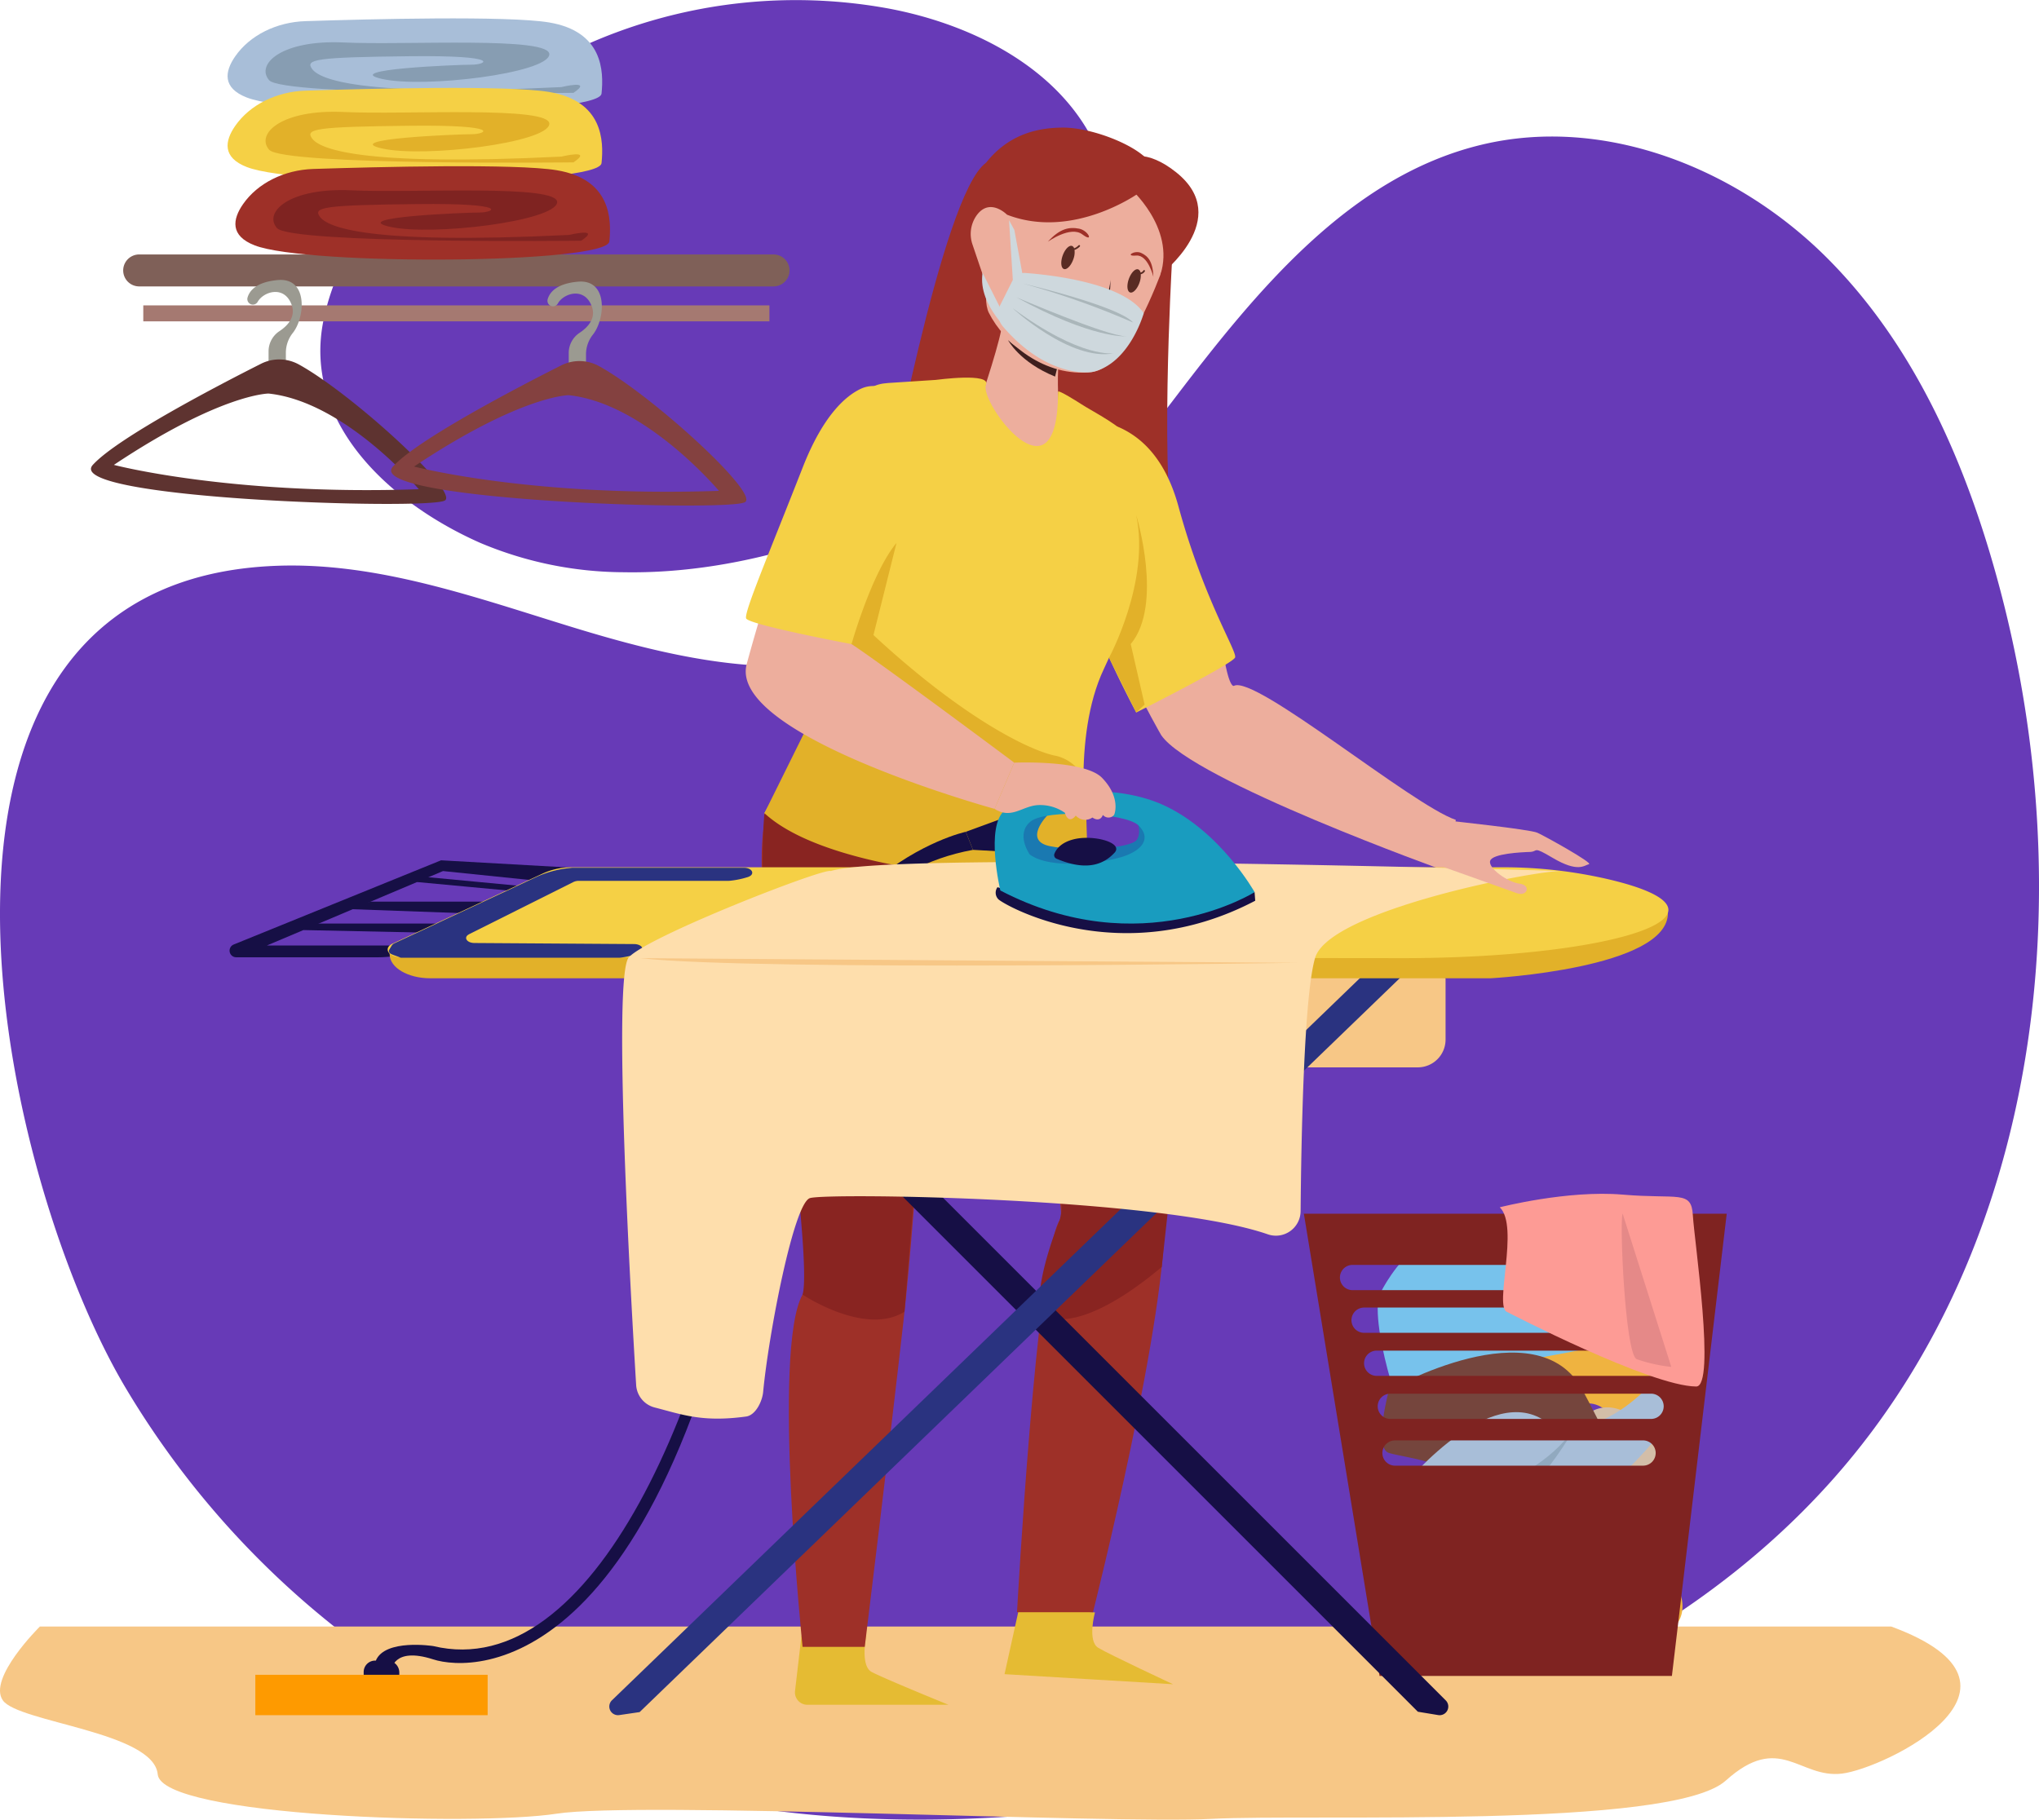 <svg xmlns="http://www.w3.org/2000/svg" xmlns:xlink="http://www.w3.org/1999/xlink" width="400" height="357.05" viewBox="0 0 400 357.05">
  <defs>
    <clipPath id="clip-path">
      <rect id="Rectángulo_401038" data-name="Rectángulo 401038" width="384.579" height="353.439" fill="none"/>
    </clipPath>
  </defs>
  <g id="Grupo_1100617" data-name="Grupo 1100617" transform="translate(-390 -2396.001)">
    <g id="Grupo_1099999" data-name="Grupo 1099999" transform="translate(-420 -79.976)">
      <g id="BACKGROUND" transform="translate(810 2475.977)">
        <g id="Grupo_32241" data-name="Grupo 32241">
          <path id="Trazado_61861" data-name="Trazado 61861" d="M123.8,138.5c19.769-.683,38.885,6.244,57.8,12.047s39.15,10.572,58.291,5.581c25.735-6.71,43.689-29.272,59.813-50.423s34.361-43.584,60.218-49.81c24.145-5.813,50.195,4.608,67.768,22.156s27.715,41.269,34.045,65.284c15.676,59.484,8.11,128.062-32.621,174.161-32.587,36.882-81.778,55-130.368,62.828-35.051,5.648-71.491,6.591-105.575-3.345a172.486,172.486,0,0,1-99.65-77.911C68.062,255.354,44.453,141.246,123.8,138.5Z" transform="translate(-69.318 -27.486)" fill="#673ab7"/>
          <path id="Trazado_61862" data-name="Trazado 61862" d="M208.343,132.657c23.8.441,49.425-8.32,67.226-20.744,9.868-6.888,18.69-15.664,23.957-26.485s6.66-23.851,2.069-34.976c-6.625-16.05-24.052-25.13-41.109-28.375A101.006,101.006,0,0,0,184.77,38.254c-15.286,10.659-31.311,25.831-35.279,44.814-4.275,20.453,13.338,36.144,30.673,43.809A72.978,72.978,0,0,0,208.343,132.657Z" transform="translate(-86 -20.373)" fill="#673ab7"/>
        </g>
      </g>
      <g id="Grupo_1099998" data-name="Grupo 1099998" transform="translate(810 2479.587)">
        <g id="Grupo_1099997" data-name="Grupo 1099997" transform="translate(0)">
          <g id="Grupo_1099990" data-name="Grupo 1099990" transform="translate(0 0)">
            <g id="Grupo_1099989" data-name="Grupo 1099989" transform="translate(0 0)" clip-path="url(#clip-path)">
              <path id="Trazado_783535" data-name="Trazado 783535" d="M7.828,3169.294s-10.306,10.17-7.268,14.494,29.621,6.177,30.38,14.516,62.277,10.192,78.228,7.722,109,2.026,128.552,1.013,90.187,2.075,100.82-7.5,14.441-.378,22.8-1.381S402.9,3181.03,371,3169.294Z" transform="translate(0 -2853.751)" fill="#f7c786"/>
              <path id="Trazado_783536" data-name="Trazado 783536" d="M2889.4,2558s-6.213-21.472,12.992-21.472,35.135,15.248,24.1,21.472-8.9-7.345-19.6,0-16.732,4.037-17.491,0" transform="translate(-2600.859 -2283.989)" fill="#efb340"/>
              <path id="Trazado_783537" data-name="Trazado 783537" d="M2714.789,2394.259c.178-.858,8.556-17.84,22.422-12.991s26.744,10.568,29.626,7.128,12.848,9.785-3.773,14.3-44.723,6.3-43.459,13.327-6.364-14.306-4.817-21.769" transform="translate(-2444.311 -2143.401)" fill="#77c2ec"/>
              <path id="Trazado_783538" data-name="Trazado 783538" d="M2748.087,2758.969s26.788-6.573,35.588-18.087,22.453,8.4,17.688,16.493-30.1,29.857-41.686,25.2-11.59-23.6-11.59-23.6" transform="translate(-2474.48 -2464.843)" fill="#d3bea8"/>
              <path id="Trazado_783539" data-name="Trazado 783539" d="M2724.3,2636.783s29.071-16.493,37.954,0,5.212,13.651,5.946,12.368-9.887,14.122-21.95,7.664-18.832-6.73-21.951-7.664,0-12.368,0-12.368" transform="translate(-2451.816 -2367.658)" fill="#75453d"/>
              <path id="Trazado_783540" data-name="Trazado 783540" d="M2718.492,2867.96s14.206,16.291,23.737,15.046,28.017,16.266,17.677,20.85-34.642,3.578-38.589,0-5.65-38.882-2.825-35.9" transform="translate(-2446.571 -2582.258)" fill="#fd9b95"/>
              <path id="Trazado_783541" data-name="Trazado 783541" d="M2751.454,2649.02s16.662-21.192,28.236-14.327,26.009-10.828,25.541-13.421,8,5.035-5.353,19.7-29.43,22.679-40.446,20.606-7.978-12.554-7.978-12.554" transform="translate(-2477.166 -2359.841)" fill="#a8bed8"/>
              <path id="Trazado_783542" data-name="Trazado 783542" d="M2785.218,2790.068c1.915-1.7,22.249-5.231,29.928-17.553,0,0-9.212,17.727-23.525,22.463s-6.4-4.911-6.4-4.911" transform="translate(-2505.952 -2496.477)" fill="#91a9bf"/>
              <path id="Trazado_783543" data-name="Trazado 783543" d="M2962.251,2989.039s-5.25-21.472,10.979-21.472,29.692,15.248,20.37,21.472-7.521-7.345-16.567,0-14.141,4.037-14.782,0" transform="translate(-2666.593 -2672.108)" fill="#efb340"/>
              <path id="Trazado_783544" data-name="Trazado 783544" d="M2569.1,2355.774l14.849,90.694H2641.3l10.753-90.694Zm69.019,46.957a2.477,2.477,0,0,1-2.477,2.478h-48.663a2.477,2.477,0,0,1,0-4.955h48.663a2.477,2.477,0,0,1,2.477,2.477m1.57-9.168a2.477,2.477,0,0,1-2.477,2.477h-51.15a2.477,2.477,0,1,1,0-4.955h51.15a2.478,2.478,0,0,1,2.477,2.478m2.265-8.449a2.477,2.477,0,0,1-2.477,2.478h-56.092a2.477,2.477,0,1,1,0-4.955h56.092a2.477,2.477,0,0,1,2.477,2.477m2.368-8.448a2.477,2.477,0,0,1-2.478,2.477h-60.93a2.477,2.477,0,0,1,0-4.955h60.93A2.478,2.478,0,0,1,2644.322,2376.666Zm-.35-5.895H2578.65a2.477,2.477,0,1,1,0-4.954h65.322a2.477,2.477,0,1,1,0,4.954" transform="translate(-2313.314 -2121.228)" fill="#7f2321"/>
              <path id="Trazado_783545" data-name="Trazado 783545" d="M2955.038,2319.157s13.264-3.416,24.111-2.49c10.934.934,13.488-.934,13.771,4.045s4.542,33.626.659,33.608c-8.989-.041-37.093-14.626-37.093-14.626-2.651-.933,2.479-16.8-1.448-20.538" transform="translate(-2660.827 -2085.871)" fill="#fd9b95"/>
              <path id="Trazado_783546" data-name="Trazado 783546" d="M3195.621,2355.614c-.638,1.556.493,27.545,2.752,28.554a30.7,30.7,0,0,0,6.79,1.517Z" transform="translate(-2877.298 -2121.083)" fill="#e58988"/>
              <path id="Trazado_783547" data-name="Trazado 783547" d="M370.319,471.507H245.872a3.134,3.134,0,1,1,0-6.269H370.319a3.134,3.134,0,1,1,0,6.269" transform="translate(-218.57 -418.918)" fill="#7f6058"/>
              <rect id="Rectángulo_401037" data-name="Rectángulo 401037" width="122.832" height="3.134" transform="translate(28.109 56.311)" fill="#a57971"/>
              <path id="Trazado_783548" data-name="Trazado 783548" d="M491.379,531.529v-2.106a4.731,4.731,0,0,1,2.115-3.948c1.581-1.045,3.32-2.823,2.38-5.266-1.471-3.824-5.525-2.481-6.631-.5a1.088,1.088,0,0,1-2-.8c.358-1.315,1.651-3.084,5.932-3.473,6.015-.547,5.383,7.365,2.932,10.409a6.226,6.226,0,0,0-1.335,3.9l0,1.788a1.088,1.088,0,0,1-1.088,1.086h-1.208a1.088,1.088,0,0,1-1.088-1.088" transform="translate(-438.692 -464.093)" fill="#9b9a91"/>
              <path id="Trazado_783549" data-name="Trazado 783549" d="M220.032,673.123a7.97,7.97,0,0,0-7.439-.143c-7.7,3.881-28.116,14.451-32.994,19.842-6.045,6.681,65.541,8.908,69.041,7,2.956-1.612-18.143-20.925-28.608-26.7m-36.3,19.7c21-14,30.344-14,30.344-14,15.072,1.591,29.47,18.771,29.47,18.771-36.906,1.273-59.814-4.772-59.814-4.772" transform="translate(-161.391 -605.21)" fill="#5e3330"/>
              <path id="Trazado_783550" data-name="Trazado 783550" d="M1082.8,534.757v-2.106a4.731,4.731,0,0,1,2.115-3.948c1.581-1.046,3.32-2.823,2.38-5.266-1.471-3.824-5.525-2.481-6.631-.5a1.088,1.088,0,0,1-2.005-.8c.358-1.315,1.651-3.084,5.932-3.473,6.015-.547,5.383,7.365,2.932,10.409a6.226,6.226,0,0,0-1.335,3.9l0,1.788a1.088,1.088,0,0,1-1.088,1.085h-1.208a1.088,1.088,0,0,1-1.088-1.088" transform="translate(-971.228 -467)" fill="#9b9a91"/>
              <path id="Trazado_783551" data-name="Trazado 783551" d="M811.452,676.351a7.97,7.97,0,0,0-7.439-.143c-7.7,3.881-28.116,14.451-32.994,19.842-6.045,6.681,65.541,8.908,69.041,7,2.956-1.612-18.143-20.925-28.608-26.7m-36.3,19.7c21-14,30.344-14,30.344-14,15.072,1.591,29.47,18.771,29.47,18.771-36.906,1.273-59.814-4.772-59.814-4.772" transform="translate(-693.928 -608.116)" fill="#844140"/>
            </g>
          </g>
          <g id="Grupo_1099992" data-name="Grupo 1099992" transform="translate(0 0)">
            <g id="Grupo_1099991" data-name="Grupo 1099991" transform="translate(0 0)" clip-path="url(#clip-path)">
              <path id="Trazado_783552" data-name="Trazado 783552" d="M2127.908,866.859c4.626-.327,7.955,1.414,9,5.932,2.174,9.4,12.174,25.6,13,31.345,1.149,7.95,2.188,7.359,2.188,7.359,4.047-2.3,34.871,23.343,43.548,26.292l-2.018,10.037s-49.729-17.81-55.772-26.652c0,0-12.5-21.294-15.587-39.335-2.24-13.08-1.019-14.506,5.638-14.977" transform="translate(-1910.046 -780.518)" fill="#edae9d"/>
              <path id="Trazado_783553" data-name="Trazado 783553" d="M1798.031,304.607s-2.546,44.187.885,57.088c0,0,2.532,11.187-4.5,13.527,0,0,1.89-6.665-2.224-9.684s-50.8-14.33-50.65-13.478,11.313-61.357,20.034-67.392Z" transform="translate(-1568.146 -256.326)" fill="#9e3028"/>
              <path id="Trazado_783554" data-name="Trazado 783554" d="M1997.045,3133.5s-1.542,5.611.637,6.937,14.685,7.153,14.685,7.153l-33.061-1.973,2.868-13Z" transform="translate(-1782.242 -2820.722)" fill="#e5bb33"/>
              <path id="Trazado_783555" data-name="Trazado 783555" d="M1580.388,3187.53s-1.205,5.861,1.049,7.09,15.084,6.451,15.084,6.451H1568.8a2.43,2.43,0,0,1-2.368-2.748l1.256-10.794Z" transform="translate(-1410.461 -2870.172)" fill="#e5bb33"/>
              <path id="Trazado_783556" data-name="Trazado 783556" d="M1864.117,1603.076s15.463,53.946,16.47,73.79-14.045,79.344-14.045,79.344h-14.9s3.8-69.5,8.355-76.927c3.386-5.52-25.192-65.389-25.192-65.389Z" transform="translate(-1652.129 -1443.47)" fill="#9e3028"/>
              <path id="Trazado_783557" data-name="Trazado 783557" d="M1562.366,1562.928l-28.443,6.222s-2.65,47.642-5.336,71.566-7.621,64.161-7.621,64.161h-12.2s-6.058-58.336,0-69.122c5.311-9.457-14.223-83.854-5.96-97.232l41.563,3.6Z" transform="translate(-1351.322 -1385.344)" fill="#9e3028"/>
              <path id="Trazado_783558" data-name="Trazado 783558" d="M1892.433,593.579c-2.007,4.468-.122,19.7-.122,19.7l-22.131,8.9s11.114-29.848,10.489-33.682Z" transform="translate(-1683.98 -529.901)" fill="#edae9d"/>
              <path id="Trazado_783559" data-name="Trazado 783559" d="M1995.945,639.119s-6.325-1.768-9.741-5.069c0,0,2.225,4.311,9.228,7.151Z" transform="translate(-1788.453 -570.922)" fill="#3f1f1e"/>
              <path id="Trazado_783560" data-name="Trazado 783560" d="M1563.214,710.745c0-.492,4.2,2.189,4.608,2.458,2.124,1.391,8.722,4.717,8.783,6.469.227,6.449,8.533,18.187-4.393,45.447-6.41,13.518-3.258,33.279-3.226,36.765,0,.318.554.825.238.86-4.895.542-45.908,7.864-63.551-8.989-.2-.189-.115-.23-.062-.324,2.063-3.715,15.9-28.172,14.781-42.71-.949-12.326-.793-23.662,2.044-31.373,2.253-6.122,1.7-9.949,7.423-10.321l9.334-.606c.184-.012,10.905-1.484,9.885.958-1.386,3.318,14.17,24.447,14.134,1.366" transform="translate(-1355.653 -637.483)" fill="#f5d045"/>
              <path id="Trazado_783561" data-name="Trazado 783561" d="M1514.87,1069.309l-8.686,17.538,1.975,2.253a22.524,22.524,0,0,0,6.463,5.106c11.7,6.139,26.765,7.647,39.441,4.7l15.5-3.6-.446-14.566a7.954,7.954,0,0,0-6.091-5.215c-4.985-1.1-17.849-7.317-35.452-23.622l4.519-18.067-16.87,6.281Z" transform="translate(-1356.224 -930.898)" fill="#e2b129"/>
              <path id="Trazado_783562" data-name="Trazado 783562" d="M1915.313,371.318s3.059-5.729-5.091-6.434.165,15.738.165,15.738Z" transform="translate(-1716.813 -328.535)" fill="#edae9d"/>
              <path id="Trazado_783563" data-name="Trazado 783563" d="M1981.336,275.441s-8.5,30.915-17.751,32.061-17.235-5.615-20.252-11.6,6.988-31.449,6.988-31.449Z" transform="translate(-1749.34 -238.122)" fill="#edae9d"/>
              <path id="Trazado_783564" data-name="Trazado 783564" d="M1924.116,228.023s-12.908,9.322-25.912,4.289c0,0-3.412-3.487-6,.188a6.307,6.307,0,0,0-.777,5.647l2.163,6.393s-8.094-2.785-3.47-15.143,13.075-14.153,19.054-14.176,15.768,3.9,17.473,7.533-2.534,5.269-2.534,5.269" transform="translate(-1700.653 -193.793)" fill="#9e3028"/>
              <path id="Trazado_783565" data-name="Trazado 783565" d="M2163.749,277s9.105,7.83,6.123,17.15c0,0,14.469-11.018,3.1-20.1s-15.988,3.829-15.988,3.829Z" transform="translate(-1942.229 -243.843)" fill="#9e3028"/>
              <path id="Trazado_783566" data-name="Trazado 783566" d="M2157.907,515s-.471,5.6-3.35,7.338c0,0,3.258.63,3.35-7.338" transform="translate(-1940.044 -463.722)" fill="#3f1f1e"/>
              <path id="Trazado_783567" data-name="Trazado 783567" d="M2232.382,465.438s-1.064-4.374-3.379-4.171-.342-1.108.949-.528c1.41.633,2.324,1.722,2.429,4.7" transform="translate(-2006.116 -414.732)" fill="#9e3028"/>
              <path id="Trazado_783568" data-name="Trazado 783568" d="M2064.518,415.821s4.441-3.2,6.771-1.456,1.2-.763-.62-1.115c-1.99-.385-3.793-.027-6.151,2.571" transform="translate(-1858.97 -371.988)" fill="#9e3028"/>
              <path id="Trazado_783569" data-name="Trazado 783569" d="M2094.662,447.007a.171.171,0,0,0,.02-.235.168.168,0,0,0-.234-.02,2.632,2.632,0,0,1-.4.343l-.024.016-.015.01-.047.03q-.056.034-.114.065a2.677,2.677,0,0,1-.243.115.139.139,0,0,0-.041.03.721.721,0,0,0-.408-.474c-.576-.2-1.4.643-1.844,1.892s-.335,2.427.241,2.631,1.4-.643,1.844-1.892a3.938,3.938,0,0,0,.239-1.879.178.178,0,0,0,.113-.007,2.736,2.736,0,0,0,.92-.624" transform="translate(-1882.844 -402.237)" fill="#592b23"/>
              <path id="Trazado_783570" data-name="Trazado 783570" d="M2224.86,494.78a.167.167,0,0,0-.273-.191,1,1,0,0,1-.092.132l-.022.025-.007.007c-.018.018-.035.034-.054.051s-.038.032-.057.047l-.03.022-.025.017-.017.01-.038.021-.066.033-.069.028-.03.011-.012,0c-.02.006-.04.008-.06.012a.8.8,0,0,0-.451-.617c-.576-.2-1.4.643-1.844,1.892s-.334,2.427.241,2.631,1.4-.643,1.844-1.892a4.208,4.208,0,0,0,.263-1.681,1.235,1.235,0,0,0,.8-.562" transform="translate(-2000.269 -445.141)" fill="#592b23"/>
              <path id="Trazado_783571" data-name="Trazado 783571" d="M1972.14,501.611c4.925.365,19.27,1.927,23.273,7.9,0,0-2.763,9.949-10.128,11.536,0,0-8.567,1.5-17.487-8.914a3.873,3.873,0,0,1-.522-4.254l2.454-4.895a2.491,2.491,0,0,1,2.411-1.369" transform="translate(-1771.039 -451.663)" fill="#ced8dd"/>
              <path id="Trazado_783572" data-name="Trazado 783572" d="M1989.22,399.579l1.856,10.114-2.158-.307-.742-11.725Z" transform="translate(-1790.228 -358.069)" fill="#ced8dd"/>
              <path id="Trazado_783573" data-name="Trazado 783573" d="M1935.131,501.422l4.879,9.687,1.338,2.724s-7.226-5.811-6.217-12.411" transform="translate(-1742.377 -451.499)" fill="#ced8dd"/>
              <path id="Trazado_783574" data-name="Trazado 783574" d="M2015.843,522.586c-.213-.057,18.733,4.37,21.584,7.648a161.254,161.254,0,0,0-21.584-7.648" transform="translate(-1815.139 -470.555)" fill="#aab6ba"/>
              <path id="Trazado_783575" data-name="Trazado 783575" d="M2003.089,549.939c-.446-.244,17.586,7.594,21.512,7.622,0,0-6.6.538-21.512-7.622" transform="translate(-1803.649 -495.181)" fill="#aab6ba"/>
              <path id="Trazado_783576" data-name="Trazado 783576" d="M1995.458,571.3c-.275-.2,11.392,10.575,19.889,8.816,0,0-6.321,1.187-19.889-8.816" transform="translate(-1796.781 -514.418)" fill="#aab6ba"/>
              <path id="Trazado_783577" data-name="Trazado 783577" d="M2471.647,1794.635v12.03a5.452,5.452,0,0,1-5.452,5.452H2430l22.233-28.219Z" transform="translate(-2188.063 -1606.289)" fill="#f7c786"/>
              <path id="Trazado_783578" data-name="Trazado 783578" d="M2096.079,802.358a5.748,5.748,0,0,1,5.368-.255c2.928,1.382,8.485,4.789,11.38,15.4,5.032,18.439,11.528,28.409,11.117,29.644s-19.4,10.805-19.4,10.805-9.262-17.3-11.477-27c-1.5-6.558-8.225-22.006,3.015-28.592" transform="translate(-1881.646 -721.753)" fill="#f5d045"/>
              <path id="Trazado_783579" data-name="Trazado 783579" d="M856.2,1603.076s-34.959,7.415-41.647,57.483c-7.207,53.956-31.593,109.778-62.827,102.29,0,0-9.473-1.482-11.265,2.87l3.072,1.88s.256-4.7,8.193-2.136,47.138,4.036,64.972-104.135c0,0,4.089-48.021,40.92-54.71Z" transform="translate(-666.74 -1443.47)" fill="#160f45"/>
              <path id="Trazado_783580" data-name="Trazado 783580" d="M1503.03,1566.334s-2.048,20.622,3.781,49.881c0,0,5.323,39.242,3.7,44.582,0,0,12.269,8.22,20,3.361l2.1-25.6,28.541,3.328a8.813,8.813,0,0,1-.209,4.31s-5.272,12.722-3.641,18.439c0,0,5.972,5.541,23.667-9.244l1.822-16.578-48.071-61.327s-22.351-2.481-31.687-11.156" transform="translate(-1353.07 -1410.386)" fill="#892421"/>
              <path id="Trazado_783581" data-name="Trazado 783581" d="M2190.593,978.819s5.39,17.54-1.076,25.319l2.725,11.862-1.649,1.562-5.324-10.758s8.1-14.952,5.324-27.985" transform="translate(-1967.698 -881.365)" fill="#e2b129"/>
            </g>
          </g>
          <g id="Grupo_1099994" data-name="Grupo 1099994" transform="translate(0 0)">
            <g id="Grupo_1099993" data-name="Grupo 1099993" transform="translate(0 0)" clip-path="url(#clip-path)">
              <path id="Trazado_783582" data-name="Trazado 783582" d="M463.693.535c-5.67.183-10.9,2.766-13.773,6.911-2.057,2.964-2.574,6.2,2.294,8.082,10.385,4.02,69.121,3.64,69.573-.774S522.062,2.55,511.482.787c-8.05-1.341-35.246-.656-47.789-.252" transform="translate(-403.78 0.003)" fill="#a8bed8"/>
              <path id="Trazado_783583" data-name="Trazado 783583" d="M583.643,56.925s-57,.666-59.709-2.482,2.519-7.975,14.639-7.4,40.784-1.262,40.33,2.392-24.534,6.63-32.826,4.76,14.683-2.79,17.583-2.794,6.3-1.866-12.138-1.661-20.592.6-19.134,2.528,8.887,5.492,48.886,3.527c0,0,6.36-1.558,2.369,1.13" transform="translate(-471.141 -42.318)" fill="#879db2"/>
              <path id="Trazado_783584" data-name="Trazado 783584" d="M481.154,1678.239h-27.63a1.3,1.3,0,0,1-.489-2.5l40.688-16.526,25.891,1.459-5.154,2.745-20.353-2.094-34.562,14.609h32.642l-2.366.832a26.119,26.119,0,0,1-8.666,1.479" transform="translate(-407.198 -1494.014)" fill="#160f45"/>
              <path id="Trazado_783585" data-name="Trazado 783585" d="M676.352,1740.728h24.385l-4.224,2.339-26.114-.94Z" transform="translate(-603.653 -1567.417)" fill="#160f45"/>
              <path id="Trazado_783586" data-name="Trazado 783586" d="M821.65,1691.722l20.656,1.928,1.728-.964-22.274-2.108Z" transform="translate(-739.845 -1522.26)" fill="#160f45"/>
              <path id="Trazado_783587" data-name="Trazado 783587" d="M597.67,1785.176l28.555.6,2.112-1.878H599.343Z" transform="translate(-538.164 -1606.288)" fill="#160f45"/>
              <path id="Trazado_783588" data-name="Trazado 783588" d="M1201.43,1706.561,1359.16,1864.3l3.984.656a1.7,1.7,0,0,0,1.481-2.884L1204.04,1701.478a3,3,0,0,0-2.609,5.083" transform="translate(-1081.012 -1532.035)" fill="#160f45"/>
              <path id="Trazado_783589" data-name="Trazado 783589" d="M1366.95,1734.884l-160.459,154.958-3.994.586a1.7,1.7,0,0,1-1.43-2.909l163.363-157.763a3,3,0,0,1,2.52,5.128" transform="translate(-1081.012 -1557.506)" fill="#2a3380"/>
              <path id="Trazado_783590" data-name="Trazado 783590" d="M767.768,1769.639v1.059c0,2.6,3.563,4.7,7.958,4.7H983.78s34.917-1.9,34.751-12.864Z" transform="translate(-691.327 -1587.051)" fill="#e2b129"/>
              <path id="Trazado_783591" data-name="Trazado 783591" d="M794.41,1674.112l-29.588,13.82c-1.884.88-.833,2.67,1.569,2.672,35.823.031,191.879.168,195.338.18,42,.148,70.29-8.6,41.93-15.4a91.1,91.1,0,0,0-21.148-2.433H800.08a13.628,13.628,0,0,0-5.67,1.164" transform="translate(-687.803 -1506.385)" fill="#f5d045"/>
              <path id="Trazado_783592" data-name="Trazado 783592" d="M781.971,1686.908l20.456-10.237a2.429,2.429,0,0,1,1.067-.231h29.316a2.733,2.733,0,0,0,.283-.014,17.16,17.16,0,0,0,3.634-.756c1.416-.516.8-1.8-.865-1.8h-33.5a2.729,2.729,0,0,0-.276.014l-.29.029a20.256,20.256,0,0,0-6.495,1.707l-27.966,13.063a1.2,1.2,0,0,0-.529.434l-.419.688c-.578.949.572,1.061,1.974,1.637.129.053.209.085.214.085h42.79a2.755,2.755,0,0,0,.36-.023c.865-.114,4.409-.652,4.24-1.8-.071-.488-.791-.855-1.62-.86l-31.324-.208c-1.527-.01-2.214-1.135-1.048-1.718" transform="translate(-689.945 -1507.21)" fill="#2a3380"/>
              <path id="Trazado_783593" data-name="Trazado 783593" d="M463.693,137.56c-5.67.183-10.9,2.766-13.773,6.911-2.057,2.964-2.574,6.2,2.294,8.082,10.385,4.02,69.121,3.64,69.573-.774s.275-12.205-10.305-13.968c-8.05-1.341-35.246-.656-47.789-.252" transform="translate(-403.78 -123.38)" fill="#f5d045"/>
              <path id="Trazado_783594" data-name="Trazado 783594" d="M583.643,193.95s-57,.666-59.709-2.482,2.519-7.975,14.639-7.4,40.784-1.262,40.33,2.392-24.534,6.63-32.826,4.76,14.683-2.79,17.583-2.794,6.3-1.866-12.138-1.661-20.592.6-19.134,2.528,8.887,5.492,48.886,3.527c0,0,6.36-1.558,2.369,1.13" transform="translate(-471.141 -165.701)" fill="#e2b129"/>
              <path id="Trazado_783595" data-name="Trazado 783595" d="M479.086,291.9c-5.67.183-10.9,2.766-13.773,6.911-2.057,2.964-2.574,6.2,2.294,8.082,10.385,4.02,69.121,3.64,69.573-.774s.275-12.205-10.3-13.968c-8.05-1.341-35.246-.656-47.789-.252" transform="translate(-417.641 -262.356)" fill="#9e3028"/>
              <path id="Trazado_783596" data-name="Trazado 783596" d="M599.036,348.294s-57,.666-59.708-2.482,2.519-7.975,14.639-7.4,40.783-1.262,40.33,2.392-24.534,6.63-32.826,4.76,14.683-2.79,17.583-2.794,6.3-1.866-12.138-1.661-20.592.6-19.134,2.528,8.887,5.492,48.886,3.527c0,0,6.36-1.558,2.369,1.13" transform="translate(-485.001 -304.678)" fill="#7f2321"/>
            </g>
          </g>
          <g id="Grupo_1099996" data-name="Grupo 1099996" transform="translate(0 0)">
            <g id="Grupo_1099995" data-name="Grupo 1099995" transform="translate(0 0)" clip-path="url(#clip-path)">
              <path id="Trazado_783597" data-name="Trazado 783597" d="M721.218,3236.492h-2.407a2.24,2.24,0,0,0-2.24,2.24v1.552h6.991v-1.449a2.343,2.343,0,0,0-2.343-2.343" transform="translate(-645.227 -2914.259)" fill="#160f45"/>
              <path id="Trazado_783598" data-name="Trazado 783598" d="M1266.851,1664.324c-1.167-.743-35.931,12.82-39.636,16.93-3.255,3.611.479,68.261,1.436,83.931a4.852,4.852,0,0,0,3.639,4.4c5.422,1.394,9.379,2.942,17.928,1.774,1.867-.255,3.171-2.959,3.348-4.836,1.059-11.241,5.977-36.955,9.166-38.018,3.231-1.077,68.974-.13,89.83,7.1a4.849,4.849,0,0,0,6.438-4.541c.116-13.569.626-42.352,2.859-49.742,2.871-9.5,44.438-17.347,48.556-17,0,0-131.346-4-143.564,0" transform="translate(-1103.854 -1497.018)" fill="#fedeac"/>
              <path id="Trazado_783599" data-name="Trazado 783599" d="M2839.745,1581.323s15.779,1.682,17.258,2.34,11.04,5.98,10.133,6.182-2.087,1.735-7.133-1.257c-4.042-2.4-2.743-1.2-4.445-1.149s-7.351.324-7.8,1.742,3.409,4.182,5.759,4.48,1.538,2.623-.549,1.862c-3.006-1.1-14.992-5.35-14.992-5.35Z" transform="translate(-2555.427 -1423.882)" fill="#edae9d"/>
              <path id="Trazado_783600" data-name="Trazado 783600" d="M2012.544,1713.222s-32.488,4.662-50.438-.96a1.833,1.833,0,0,0,.178,2.369c1.1,1.108,23.871,14.194,50.387.283" transform="translate(-1766.427 -1541.785)" fill="#160f45"/>
              <path id="Trazado_783601" data-name="Trazado 783601" d="M1909.31,1579.6l-6.376,2.337,1.418,3.541,6.447.358Z" transform="translate(-1713.473 -1422.33)" fill="#160f45"/>
              <path id="Trazado_783602" data-name="Trazado 783602" d="M1992.467,1570.257s-4.9,4.994.459,6.084,15.98.479,17.088-1.289-.347-4.606-.347-4.606l4.159,5.511s-5.5,5.99-6.142,6.549-16.543,1.248-16.543,1.248l-6.589-7.907s1.072-5.326,7.916-5.591" transform="translate(-1786.964 -1413.918)" fill="#1a79b1"/>
              <path id="Trazado_783603" data-name="Trazado 783603" d="M1993.087,1525.682c-11.106-5.118-27.39-2.188-31.234.995S1961,1542.4,1961,1542.4c27.632,14.421,49.88.322,49.88.322s-6.684-11.917-17.79-17.035m-7.922,10.028c-3.651,1.225-14.259,2.705-18.406-.385,0,0-2.857-4.038.192-6.48s18.586-1.742,21.158.786.706,4.855-2.945,6.079" transform="translate(-1764.759 -1371.28)" fill="#199cbf"/>
              <path id="Trazado_783604" data-name="Trazado 783604" d="M2077.531,1619.052a.76.76,0,0,1-.417-.965c.319-.836,1.225-2.2,3.785-2.844,3.84-.97,9.861.65,8,2.646-1.808,1.937-5.03,3.866-11.366,1.163" transform="translate(-1870.267 -1454.165)" fill="#160f45"/>
              <path id="Trazado_783605" data-name="Trazado 783605" d="M1490.257,737.379a14.358,14.358,0,0,0-5.037,5.5c-3.328,6.348-11.151,29.793-15.652,46.359-3.817,14.047,48.627,28.446,48.627,28.446l3.851-9.072s-25.579-19.1-31.921-23.266c-8.911-5.855,15.583-29.085,12.7-40.238-2.339-9.062-7.181-11.128-12.573-7.732" transform="translate(-1323.076 -662.576)" fill="#edae9d"/>
              <path id="Trazado_783606" data-name="Trazado 783606" d="M1497.748,725.317a5.748,5.748,0,0,0-5.367-.255c-2.927,1.382-7.367,5.159-11.38,15.4-6.725,17.155-11.528,28.409-11.116,29.644s20.682,5.052,20.682,5.052,4.707-16.717,10.2-21.246c5.189-4.281,8.225-22.006-3.015-28.592" transform="translate(-1323.517 -652.382)" fill="#f5d045"/>
              <path id="Trazado_783607" data-name="Trazado 783607" d="M1963.619,1466.466s13.752-.6,17.218,2.973,2.642,6.725,2.368,7.274a1.414,1.414,0,0,1-2.2,0s-.456,1.576-2.058.52a2.463,2.463,0,0,1-3.257-.383s-1.359,1.921-2.139-.549a8.488,8.488,0,0,0-5.217-1.51c-3.111.137-5.244,2.865-8.569.746Z" transform="translate(-1764.649 -1320.427)" fill="#edae9d"/>
              <path id="Trazado_783608" data-name="Trazado 783608" d="M1261.779,1852.119l128.868.91s-105.7,1.679-128.868-.91" transform="translate(-1136.153 -1667.717)" fill="#f7c786"/>
              <rect id="Rectángulo_401041" data-name="Rectángulo 401041" width="45.571" height="7.925" transform="translate(50.091 325.017)" fill="#fe9a00"/>
            </g>
          </g>
        </g>
      </g>
    </g>
  </g>
</svg>
